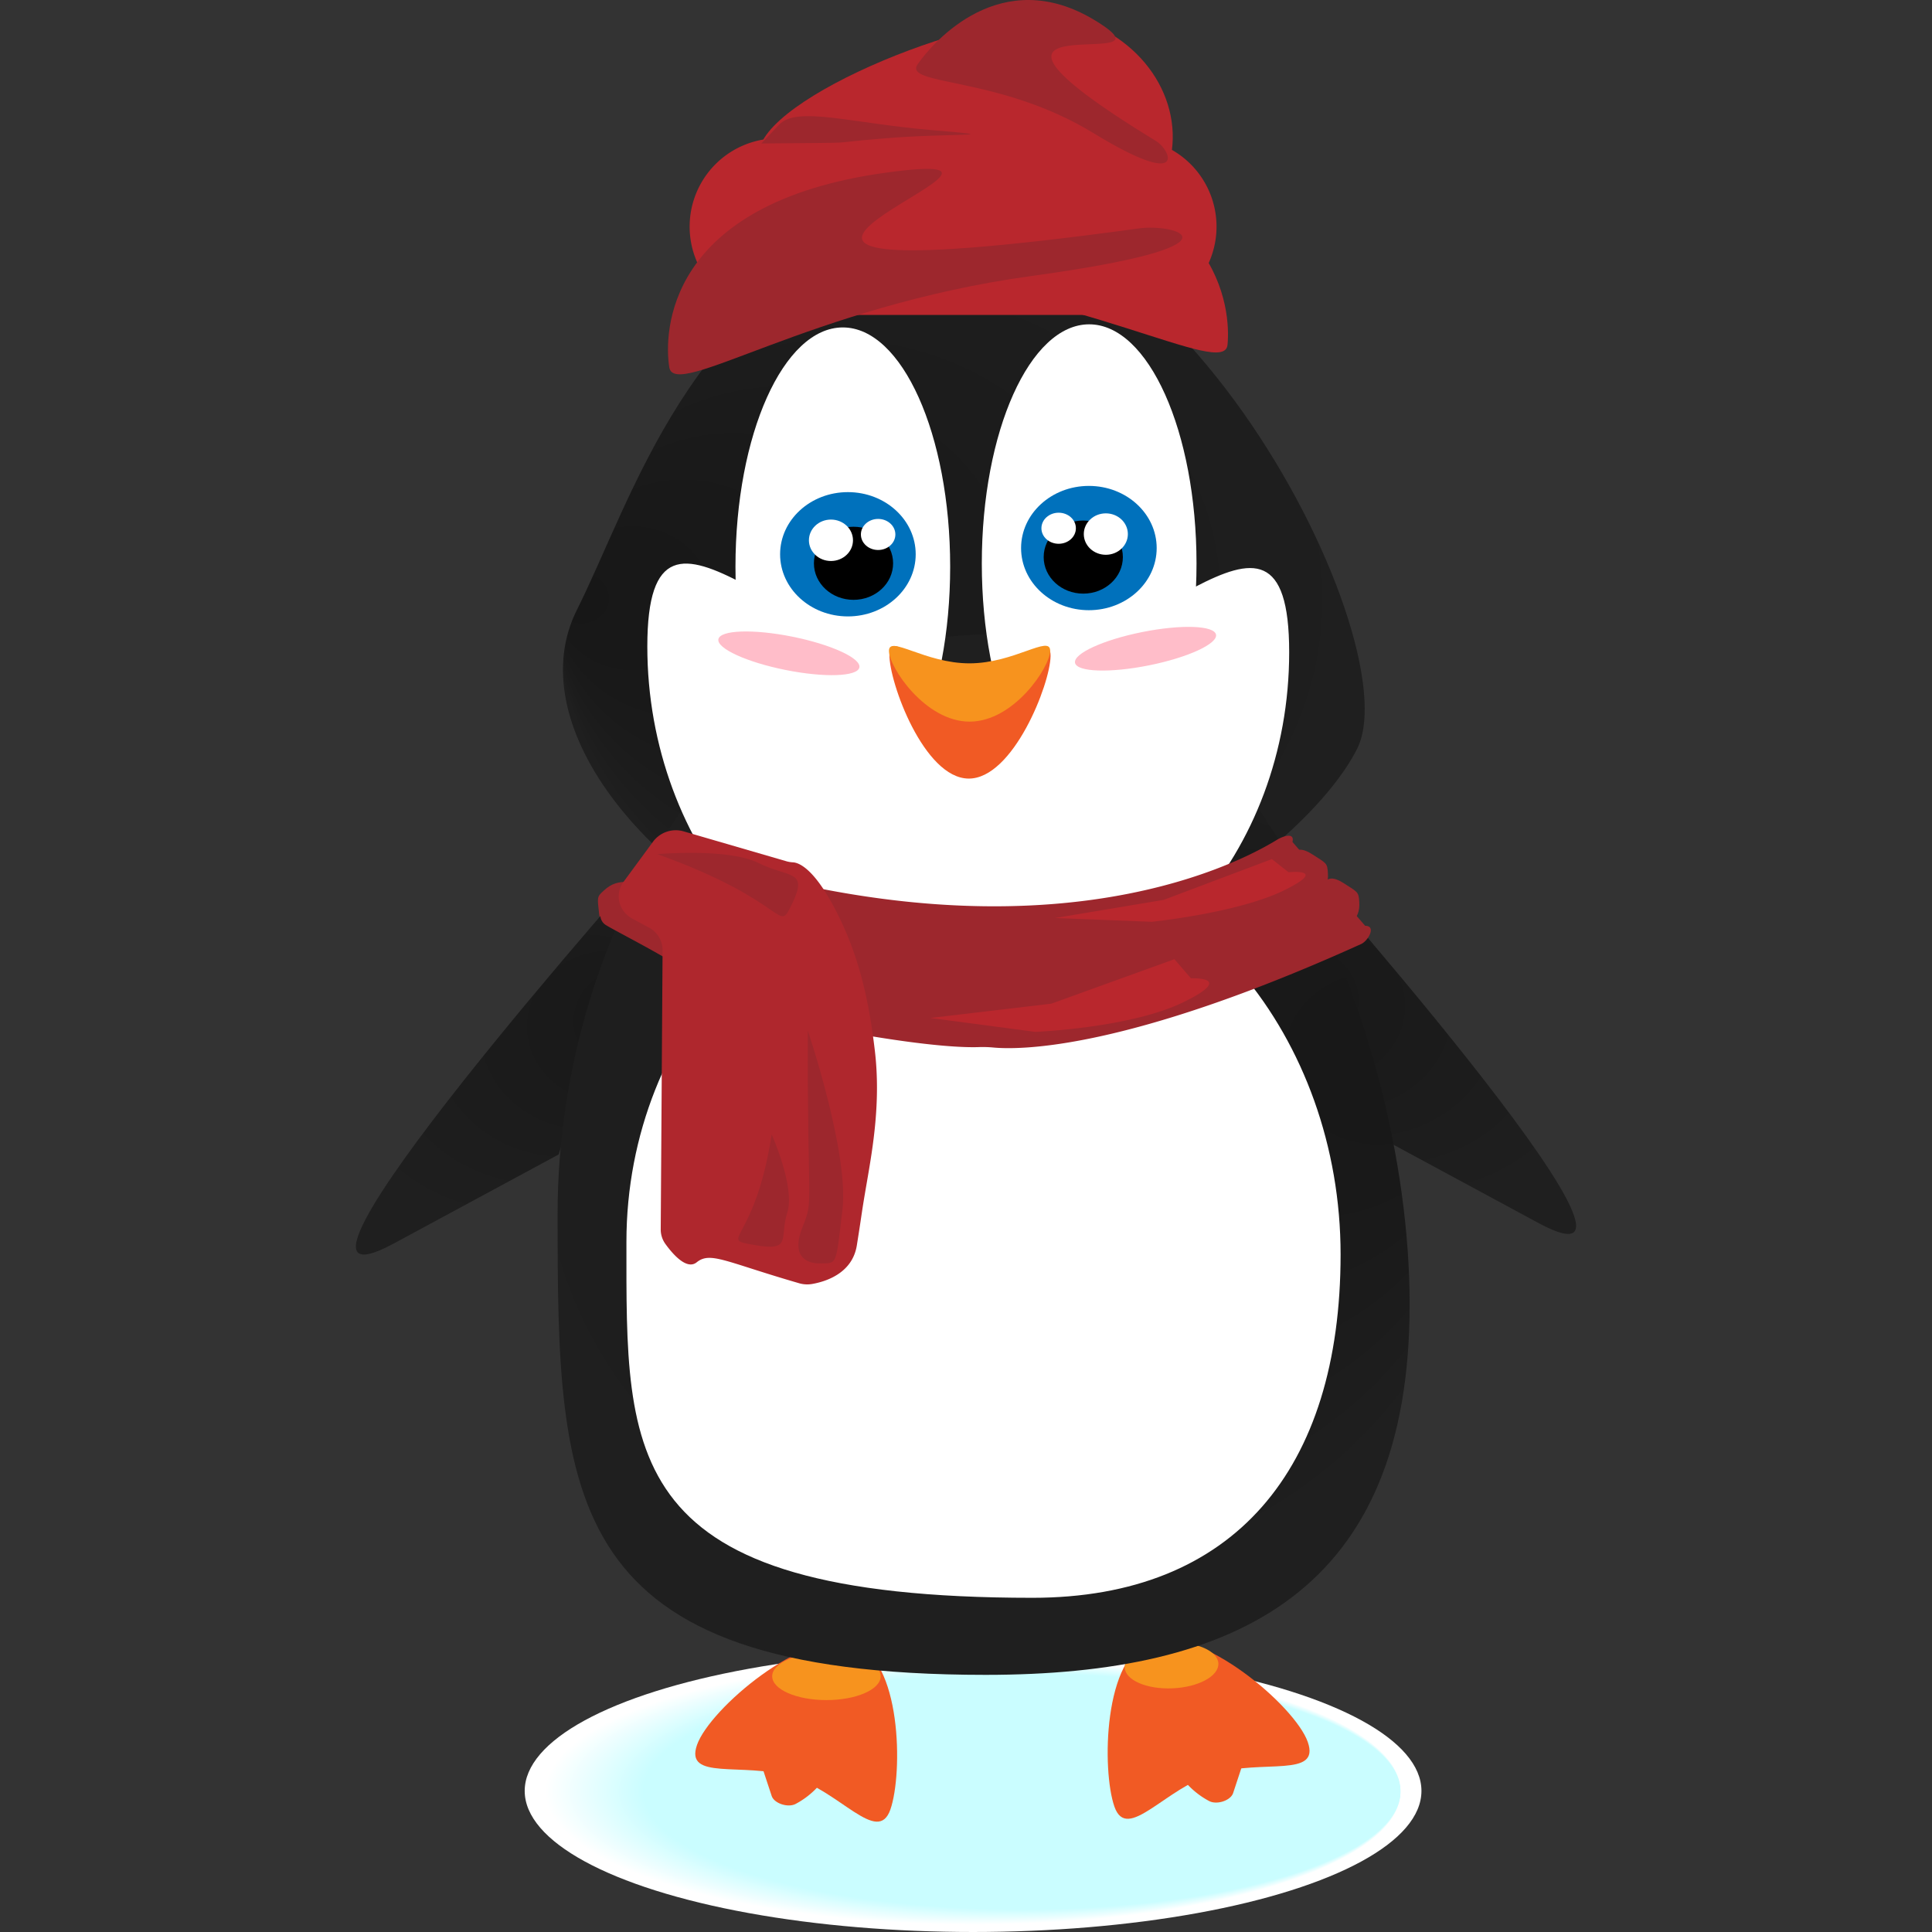 <svg id="Layer_1" data-name="Layer 1" xmlns="http://www.w3.org/2000/svg" xmlns:xlink="http://www.w3.org/1999/xlink" viewBox="0 0 950 950"><rect x="0" y="0" width="950" height="950" fill="#333333" stroke="none"/><defs><style>.cls-1{fill:#b9272d;}.cls-2{fill:#9d272d;}.cls-3{fill:url(#radial-gradient);}.cls-4{fill:#f15a24;}.cls-11,.cls-5{fill:#fff;}.cls-5{stroke:#000;}.cls-14,.cls-5{stroke-miterlimit:10;}.cls-6{fill:url(#radial-gradient-2);}.cls-7{fill:url(#radial-gradient-3);}.cls-8{fill:url(#radial-gradient-4);}.cls-9{fill:#f7931e;}.cls-10{fill:url(#radial-gradient-5);}.cls-12{fill:#0071bc;}.cls-13{fill:#af272d;}.cls-14,.cls-16{fill:none;}.cls-14{stroke:#f2f2f2;}.cls-15{fill:#ff92a5;opacity:0.6;}</style><radialGradient id="radial-gradient" cx="697.371" cy="1337.883" fx="956.796" fy="1337.883" r="262.046" gradientTransform="translate(-81.598 546.402) scale(0.803 0.25)" gradientUnits="userSpaceOnUse"><stop offset="0.884" stop-color="#cafdff"/><stop offset="1" stop-color="#fff"/></radialGradient><radialGradient id="radial-gradient-2" cx="463" cy="1006.928" fx="595.172" fy="971.908" r="136.733" gradientTransform="translate(107.405 278.727) scale(0.68 0.623)" gradientUnits="userSpaceOnUse"><stop offset="0"/><stop offset="0" stop-color="#171717"/><stop offset="1" stop-color="#1f1f1f"/></radialGradient><radialGradient id="radial-gradient-3" cx="982.915" cy="990.675" fx="1115.087" fy="955.655" r="136.733" gradientTransform="matrix(-0.68, 0, 0, 0.623, 1542.188, 278.727)" xlink:href="#radial-gradient-2"/><radialGradient id="radial-gradient-4" cx="793.317" cy="649.159" fx="497.014" r="296.324" gradientTransform="translate(107.405 278.727) scale(0.68 0.623)" gradientUnits="userSpaceOnUse"><stop offset="0"/><stop offset="0.005" stop-color="#171717"/><stop offset="1" stop-color="#1f1f1f"/></radialGradient><radialGradient id="radial-gradient-5" cx="807.616" cy="1087.732" fx="1158.299" fy="994.816" r="362.784" xlink:href="#radial-gradient-2"/></defs><path class="cls-1" d="M745.248,477.066c-13.049,29.571-51.025,43.019-84.822,30.038s-126.121-17.985-113.072-47.555,126.53-72.51,160.327-59.529S758.298,447.495,745.248,477.066Z" transform="translate(-173 -389)"/><path class="cls-2" d="M473.013,844.917s-4.579,1.58-5.42-6.593-1.303-8.212,2.519-11.607,6.679-4.028,12.056-4.225,16.509,5.131,26.801,9.512l10.292,4.381" transform="translate(-173 -389)"/><ellipse class="cls-3" cx="478.479" cy="880.621" rx="220.473" ry="69.379"/><path class="cls-4" d="M610.812,1278.786c-6.244,17.781-24.885-9.226-48.931-16.321s-52.379,2.285-46.135-15.496,52.52-56.912,76.566-49.817S617.057,1261.005,610.812,1278.786Z" transform="translate(-173 -389)"/><path class="cls-4" d="M554.294,1248.339l20.487,6.409c3.922,1.227,6.236,4.234,4.945,6.495a36.689,36.689,0,0,1-6.259,8.061,40.387,40.387,0,0,1-9.198,6.699c-3.799,2.028-10.603-.218-11.822-3.911l-6.526-19.762C544.799,1248.934,549.314,1246.781,554.294,1248.339Z" transform="translate(-173 -389)"/><path class="cls-4" d="M720.987,1277.373c6.244,17.781,24.885-9.226,48.931-16.321s52.379,2.285,46.135-15.496-52.52-56.912-76.566-49.817S714.743,1259.592,720.987,1277.373Z" transform="translate(-173 -389)"/><path class="cls-4" d="M777.505,1246.927l-20.487,6.409c-3.922,1.227-6.236,4.234-4.945,6.495a36.689,36.689,0,0,0,6.259,8.061,40.387,40.387,0,0,0,9.198,6.699c3.799,2.028,10.603-.218,11.822-3.911l6.526-19.762C787.001,1247.521,782.485,1245.369,777.505,1246.927Z" transform="translate(-173 -389)"/><path class="cls-5" d="M729.665,637.2" transform="translate(-173 -389)"/><path class="cls-6" d="M496.579,806.951s-211.148,237.337-130.023,193.537l81.125-43.8Z" transform="translate(-173 -389)"/><path class="cls-7" d="M848.318,946.555,799.421,796.819s211.148,237.337,130.023,193.537" transform="translate(-173 -389)"/><path class="cls-8" d="M612.969,499.756c126.366-43.098,254.68,202.921,227.382,257.37S680.943,902.796,583.561,861.779,429.365,743.372,456.662,688.922,512.368,534.067,612.969,499.756Z" transform="translate(-173 -389)"/><ellipse class="cls-9" cx="406.372" cy="824.251" rx="26.671" ry="11.714"/><ellipse class="cls-9" cx="749.075" cy="1207.956" rx="23.053" ry="11.233" transform="translate(-224.574 -355.451) rotate(-2.48)"/><path class="cls-10" d="M447.181,985.767c0-141.259,87.144-284.753,210.474-284.753s208.489,188.213,208.489,329.472-85.159,182.072-208.489,182.072C448.793,1212.559,447.181,1127.026,447.181,985.767Z" transform="translate(-173 -389)"/><path class="cls-11" d="M832.194,1005.822c0,105.839-52.567,168.848-151.532,168.848-203.245,0-199.637-69.225-199.637-175.064S561.253,807.969,660.218,807.969,832.194,899.984,832.194,1005.822Z" transform="translate(-173 -389)"/><ellipse class="cls-11" cx="414.429" cy="278.655" rx="52.787" ry="117.65"/><ellipse class="cls-11" cx="535.561" cy="277.127" rx="52.787" ry="117.65"/><path class="cls-11" d="M806.912,709.707c0,98.608-70.652,178.546-157.806,178.546S491.301,805.48,491.301,706.872,564.854,719.656,652.007,719.656C734.677,719.656,806.912,611.099,806.912,709.707Z" transform="translate(-173 -389)"/><ellipse class="cls-12" cx="416.929" cy="272.544" rx="33.339" ry="30.558"/><ellipse cx="419.687" cy="276.981" rx="19.468" ry="17.972"/><ellipse class="cls-11" cx="431.793" cy="262.803" rx="8.474" ry="7.64"/><ellipse class="cls-11" cx="408.595" cy="265.668" rx="10.835" ry="10.186"/><ellipse class="cls-12" cx="535.423" cy="269.488" rx="33.339" ry="30.558"/><ellipse cx="532.665" cy="273.926" rx="19.468" ry="17.972"/><ellipse class="cls-11" cx="520.559" cy="259.747" rx="8.474" ry="7.64"/><ellipse class="cls-11" cx="543.757" cy="262.612" rx="10.835" ry="10.186"/><path class="cls-4" d="M610.333,710.821c.163-13.771,17.613,10.933,39.498,11.151s39.916-24.132,39.753-10.361-18.46,60.449-40.345,60.231S610.169,724.592,610.333,710.821Z" transform="translate(-173 -389)"/><path class="cls-9" d="M610.117,709.044c-.012-7.915,17.751,6.16,39.637,6.133s39.607-14.146,39.618-6.231-17.69,34.865-39.576,34.892S610.129,716.959,610.117,709.044Z" transform="translate(-173 -389)"/><path class="cls-2" d="M498.961,804.915c180.273,61.968,281.085,9.893,302.077-3.044,2.438-1.502,8.732-3.953,7.485,1.133L844.284,844.24c5.633-.028,1.516,7.376-1.998,8.966-115.145,52.102-167.46,52.117-180.868,50.88a56.095,56.095,0,0,0-7.166-.207c-6.577.236-23.368-.216-59.344-6.459-49.944-8.667-63.948-16.468-77.961-26.722s-40.514-23.41-46.017-26.825v0a5.706,5.706,0,0,1-1.459-8.441l23.058-28.662A5.835,5.835,0,0,1,498.961,804.915Z" transform="translate(-173 -389)"/><path class="cls-13" d="M509.275,797.83l50.482,14.686a14.728,14.728,0,0,0,3.22.515c2.608.16,9.583,2.558,19.535,20.905,12.795,23.589,17.717,46.715,20.669,71.691s-.984,47.64-3.937,64.753-1.969,12.488-4.921,30.989c-2.219,13.903-15.553,17.88-22.045,18.999a14.128,14.128,0,0,1-6.313-.369c-36.468-10.567-43.659-15.721-50.382-10.305-4.899,3.946-11.787-4.032-15.36-8.973a12.127,12.127,0,0,1-2.332-7.198l.911-137.394a12.53,12.53,0,0,0-6.781-11.062l-8.003-4.298c-6.846-3.677-8.878-12.072-4.398-18.17l14.601-19.874A13.923,13.923,0,0,1,509.275,797.83Z" transform="translate(-173 -389)"/><path class="cls-2" d="M809.22,808.651s1.64-4.317,8.858.308,7.546,4.317,7.874,9.25-.984,7.4-4.265,11.409-14.764,8.634-24.934,13.259l-10.171,4.625" transform="translate(-173 -389)"/><path class="cls-2" d="M824.64,822.835s1.64-4.317,8.858.308,7.546,4.317,7.874,9.25-.984,7.4-4.265,11.409-14.764,8.634-24.934,13.259l-10.171,4.625" transform="translate(-173 -389)"/><path class="cls-2" d="M570.224,895.807c-.346,88.257,3.063,82.562-2.54,96.346s.873,18.31,8.912,18.085,7.372,1.543,10.654-26.408S570.224,895.807,570.224,895.807Z" transform="translate(-173 -389)"/><path class="cls-2" d="M552.445,946.798c-8.383,54.417-27.12,51.137-8.383,54.417s12.058-3.545,16.061-15.974S552.445,946.798,552.445,946.798Z" transform="translate(-173 -389)"/><path class="cls-1" d="M691.765,840.411l53.478-8.942L798.393,811.426l8.202,6.475s20.341-2.158-2.297,8.942-64.961,15.417-64.961,15.417Z" transform="translate(-173 -389)"/><path class="cls-1" d="M630.435,889.561l59.493-7.029,60.545-21.875,8.128,9.395s22.471-1.015-3.642,11.724S682.113,896.394,682.113,896.394Z" transform="translate(-173 -389)"/><path class="cls-2" d="M496.224,808.988c66.481,23.938,58.675,40.296,66.481,23.938s-2.058-12.208-16.83-19.608S496.224,808.988,496.224,808.988Z" transform="translate(-173 -389)"/><path class="cls-1" d="M541.887,501.861c-17.858-1.549-55.375,11.242,54.299,20.756s178.764,52.449,180.408,35.953-2.218-80.748-111.892-90.262S829.743,526.833,541.887,501.861Z" transform="translate(-173 -389)"/><path class="cls-1" d="M382.533,68.014h172.229a43.427,43.427,0,0,1,43.427,43.427v0a43.427,43.427,0,0,1-43.427,43.427h-172.229a43.427,43.427,0,0,1-43.427-43.427v-0a43.427,43.427,0,0,1,43.427-43.427Z"/><path class="cls-2" d="M733.222,501.289c17.744-2.435,55.939,8.471-53.035,23.427S504.675,585.983,502.09,569.592s-2.4-80.743,106.574-95.699S447.203,540.544,733.222,501.289Z" transform="translate(-173 -389)"/><path class="cls-2" d="M741.5,458.399c7.543,4.609,15.407,24.3-30.918-4.004s-93.886-23.091-86.303-33.894,41.015-49.677,87.34-21.373S619.914,384.111,741.5,458.399Z" transform="translate(-173 -389)"/><path class="cls-2" d="M547.354,459.548c54.962-.515,27.538.159,60.735-2.534s62.786-.673,23.094-4.04-66.28-11.96-75.055-2.693" transform="translate(-173 -389)"/><path class="cls-14" d="M691.443,458.36" transform="translate(-173 -389)"/><ellipse class="cls-15" cx="560.91" cy="710.252" rx="8.356" ry="35.35" transform="translate(-418.75 731.59) rotate(-78.663)"/><ellipse class="cls-15" cx="736.278" cy="707.98" rx="35.35" ry="8.356" transform="translate(-297.812 -230.442) rotate(-11.337)"/><rect class="cls-16" width="950" height="950"/></svg>